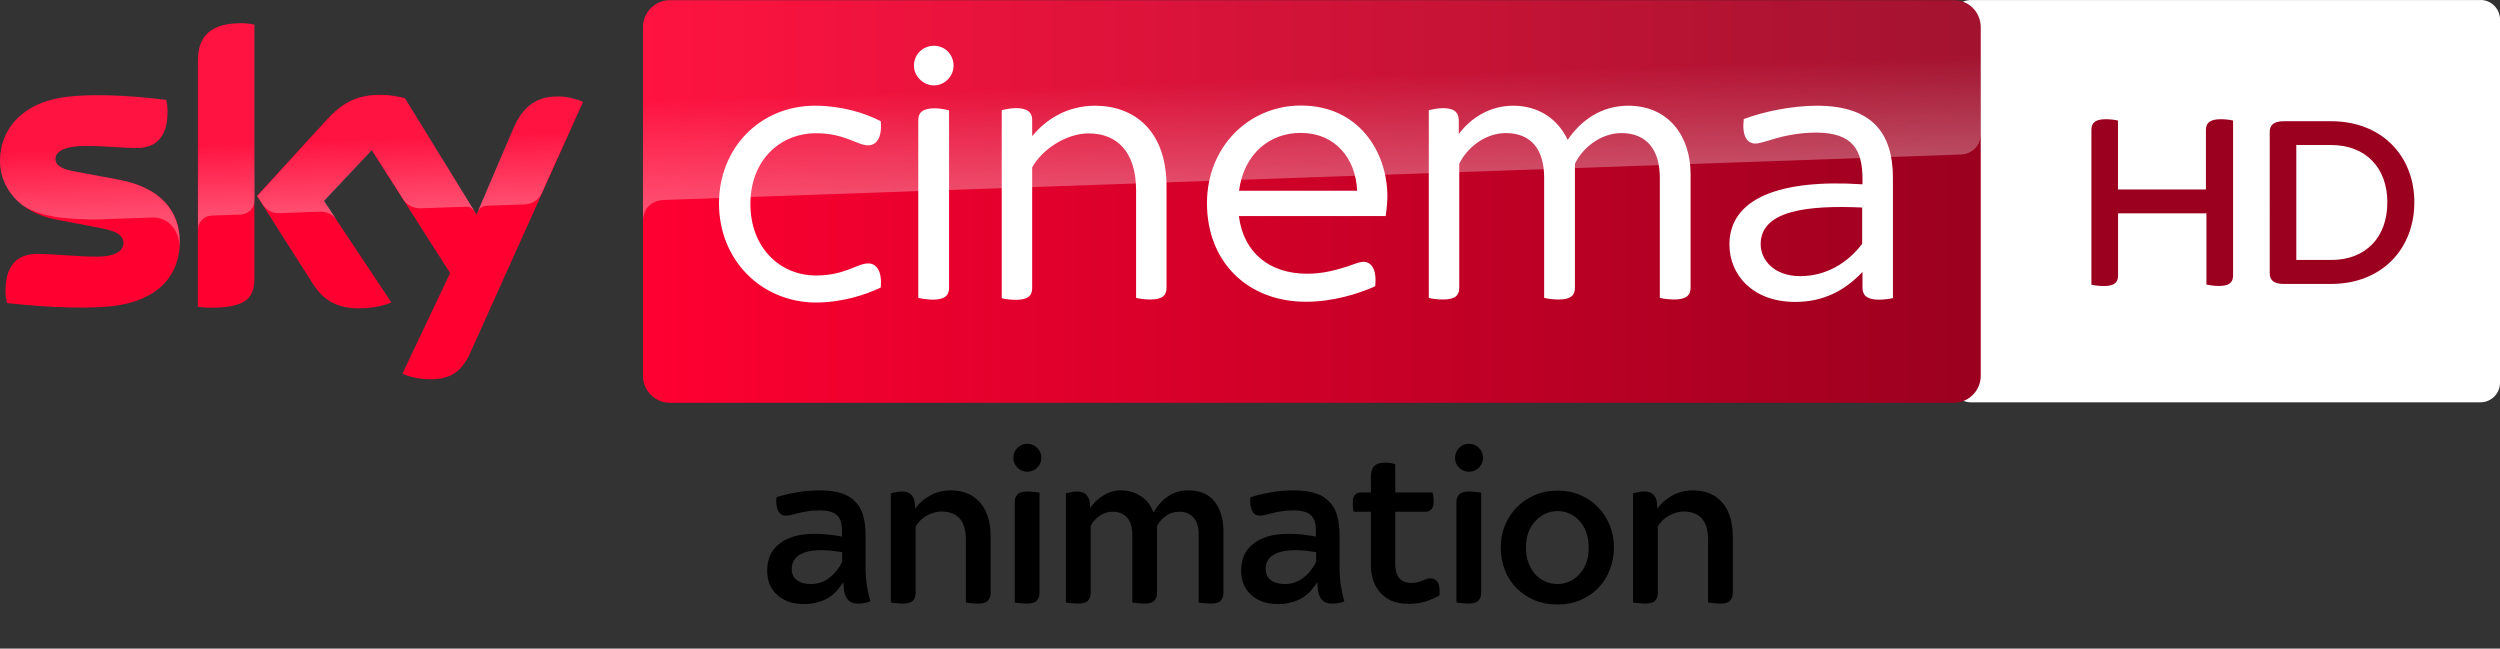 <svg xmlns="http://www.w3.org/2000/svg" xmlns:xlink="http://www.w3.org/1999/xlink" viewBox="0 0 1011.8 262.5"><rect x="0" y="0" width="1011.8" height="262.5" fill="#333333" stroke="none"/><use xlink:href="#E"/><use xlink:href="#F"/><use xlink:href="#G"/><path d="M436.35 244.28q-1.38 0-2.852-.184-1.38-.092-2.116-.276v-44.16q1.012-.276 2.024-.46 1.104-.276 2.392-.276 2.852 0 4.048 1.564 1.288 1.472 1.288 4.048l.092 1.104q1.932-3.036 5.244-5.06 3.312-2.116 7.176-2.116 4.508 0 8.004 2.3 3.588 2.208 5.152 6.624 2.668-4.416 6.072-6.624 3.496-2.3 7.912-2.3 7.268 0 10.764 4.508 3.588 4.508 3.588 12.328v24.748q0 1.84-1.104 3.036-1.012 1.196-3.956 1.196-1.38 0-2.852-.184-1.38-.092-2.116-.276v-27.508q0-4.692-2.116-6.9-2.116-2.3-5.612-2.3-3.312 0-5.612 1.748-2.3 1.656-3.496 4.048v27.14q0 1.84-1.104 3.036-1.012 1.196-3.956 1.196-1.38 0-2.852-.184-1.38-.092-2.116-.276v-27.508q0-4.508-2.116-6.808-2.024-2.392-5.888-2.392-2.944 0-5.336 1.748-2.3 1.656-3.496 3.956v27.232q0 1.84-1.104 3.036-1.012 1.196-3.956 1.196z"/><use xlink:href="#E" x="191.82"/><path d="M569.93 244.38q-3.588 0-6.44-1.104-2.76-1.196-4.692-3.22-1.932-2.116-2.944-4.876-1.012-2.852-1.012-6.256V207.12h-6.992q-.184-.644-.276-1.656-.092-1.012-.092-2.024 0-2.3.92-3.22 1.012-.92 2.484-.92h3.956v-6.348q0-1.104.184-2.116.276-1.012.828-1.84.644-.828 1.748-1.288 1.196-.46 3.128-.46 2.208 0 3.956.644V199.3h15.088q.46 1.38.46 3.68 0 2.3-1.012 3.22-.92.92-2.392.92h-12.144v21.436q0 3.496 1.656 5.428 1.656 1.932 4.876 1.932 1.38 0 2.484-.276 1.104-.276 1.932-.644.92-.368 1.656-.644.828-.276 1.564-.276 1.748 0 2.76 1.196 1.012 1.196 1.012 3.772 0 .46 0 1.012 0 .46-.092.92-2.668 1.564-5.704 2.484-2.944.92-6.9.92z"/><use xlink:href="#G" x="178.75"/><path d="m630.38 244.65q-5.152 0-9.384-1.748-4.232-1.84-7.268-4.876-3.036-3.128-4.692-7.36t-1.656-9.108q0-4.692 1.656-8.832 1.748-4.232 4.784-7.36t7.268-4.968 9.292-1.84 9.292 1.84 7.176 4.968q3.036 3.128 4.692 7.36 1.656 4.14 1.656 8.832t-1.656 8.924q-1.564 4.232-4.6 7.36-2.944 3.128-7.176 4.968t-9.384 1.84zm0-8.28q2.3 0 4.508-0.92 2.3-0.92 4.048-2.76 1.84-1.84 2.944-4.6t1.104-6.532q0-3.404-1.012-6.164t-2.76-4.6q-1.656-1.932-3.956-2.944t-4.876-1.012q-2.484 0-4.784 1.012t-4.14 2.944q-1.748 1.84-2.852 4.6-1.012 2.76-1.012 6.164 0 3.68 1.104 6.44t2.852 4.692q1.84 1.84 4.14 2.76t4.692 0.92z"/><use xlink:href="#F" x="300.38"/><path d="M1003.9 0c4.377 0 7.905 3.563 7.905 7.905v147.01a7.94 7.94 0 0 1-7.905 7.905H797.65c-4.377 0-7.905-3.562-7.905-7.905V7.935c0-4.377 3.563-7.905 7.905-7.905h206.25" fill="#fff"/><path d="M903.77 48.789v62.666c0 2.748-1.391 4.275-5.666 4.275-1.934 0-3.732-.271-5.123-.543V86.348h-35.76v25.141c0 2.748-1.391 4.275-5.666 4.275-2.07 0-4.139-.271-5.123-.543v-62.7c0-2.646 1.391-4.275 5.802-4.275 1.934 0 3.834.271 4.953.543v27.889h35.591V52.521c0-2.646 1.527-4.275 5.938-4.275 2.036 0 3.936.271 5.055.543m73.359 33.114c0 18.796-13.13 33.012-33.691 33.012h-19.17c-4.139 0-5.666-1.662-5.666-4.275V53.335c0-2.612 1.527-4.275 5.666-4.275h19.17c20.561 0 33.691 14.08 33.691 32.843m-10.925 0c0-14.08-8.821-23.207-22.766-23.207h-14.08v46.516h14.08c13.945.034 22.766-9.093 22.766-23.309" fill="#9c001f"/><g transform="matrix(.652 0 0 .652 -9.838 -107.441)"><path d="M126.7 314.7c0 21.5-14 37.1-42.6 40.2-20.6 2.2-50.5-.4-64.7-2-.5-2.3-.9-5.2-.9-7.5 0-18.7 10.1-23 19.6-23 9.9 0 25.5 1.7 37 1.7 12.8 0 16.6-4.3 16.6-8.4 0-5.4-5.1-7.6-15-9.5L49.6 301c-22.5-4.3-34.5-19.8-34.5-36.3 0-20 14.2-36.8 42.2-39.9 21.1-2.3 46.9.3 61 2 .5 2.4.8 4.7.8 7.2 0 18.7-9.9 22.7-19.4 22.7-7.3 0-18.6-1.3-31.6-1.3-13.2 0-18.6 3.6-18.6 8 0 4.7 5.2 6.6 13.4 8.1l25.8 4.8c26.6 4.9 38 19.9 38 38.4m46.3 23c0 11.5-4.5 18.1-27 18.1-3 0-5.6-.2-8.1-.6V202.9c0-11.6 3.9-23.7 26.6-23.7 2.9 0 5.8.3 8.5.9zm91.9 59c3 1.5 9 3.4 16.6 3.5 13.1.3 20.2-4.7 25.5-16.4l70-155.7c-2.9-1.5-9.3-3.3-14.5-3.4-9-.2-21.1 1.6-28.8 20L310.9 298l-44.5-72.3c-2.9-.9-9.9-2.1-15-2.1-15.8 0-24.5 5.8-33.6 15.6l-43.2 47.2 34.8 54.7c6.4 10 14.9 15.1 28.6 15.1 9 0 16.5-2.1 20-3.7l-41.9-63 29.7-31.5 48.7 76.3z" fill="#ff0031"/><linearGradient id="A" x1="414.37" x2="1244.631" y1="289.839" y2="289.839" gradientUnits="userSpaceOnUse"><stop stop-color="#ff0031" offset="0"/><stop stop-color="#9b001f" offset="1"/></linearGradient><path d="M1228 164.9H430.9c-9.2 0-16.7 7.5-16.7 16.7v216.5c0 9.2 7.5 16.7 16.7 16.7h797c9.2 0 16.7-7.5 16.7-16.7V181.5c-.1-9.2-7.4-16.6-16.6-16.6" fill="url(#A)"/><linearGradient id="B" x1="197.483" x2="194.588" y1="295.135" y2="212.243" gradientUnits="userSpaceOnUse"><stop stop-color="#fff" offset="0"/><stop stop-color="#fff" stop-opacity=".25" offset=".515"/></linearGradient><path d="M138 202.9v104.5c0-4.2 3.2-8.6 8.6-8.8l17.6-.6c3.5-.1 8.8-2.5 8.9-8.9v-109c-2.7-.6-5.6-.9-8.5-.9-22.7.1-26.6 12.1-26.6 23.7m80 36.4l-43.2 47.2 3.5 5.4c1.5 2 4.4 5.4 10.2 5.2l24.6-.9c5.4-.2 8.8 2.1 10.9 4.9l-7.7-11.6L246 258l19.9 31.3c3.6 4.7 9 4.8 10.2 4.8 1 0 27.2-.9 28.3-1 1.8-.1 3.9.9 5.5 3.2l-43.3-70.4c-2.9-.9-9.9-2.1-15-2.1-15.8-.1-24.5 5.6-33.6 15.5M57.3 224.8c-28 3.1-42.2 19.8-42.2 39.9 0 10.3 4.7 20.2 13.7 27.3 6.8 4.5 13.8 6.2 20.7 7.4 5.7 1 19 1.9 28.9 1.5l30.8-1.1c11.6-.4 17.8 9.5 17.2 19.4v-.5c.1-1.3.2-2.6.2-3.9 0-18.5-11.4-33.6-37.9-38.5l-25.8-4.8c-8.3-1.4-13.4-3.4-13.4-8.1 0-4.4 5.5-8.1 18.6-8.1 13 0 24.3 1.3 31.6 1.3 9.5 0 19.4-4 19.4-22.7 0-2.5-.3-4.8-.8-7.2-10.1-1.2-26.3-2.9-42.4-2.9-6.3.1-12.6.4-18.6 1m276.2 19.9l-22.1 52.1c0-.1 1.4-4.1 5.7-4.3l23.4-.8c7.1-.3 9.9-5.1 10.7-6.7l25.6-57.1c-2.9-1.5-9.3-3.3-14.5-3.4h-1.1c-8.9.1-20.3 2.5-27.7 20.2" fill="url(#B)" opacity=".3" enable-background="new"/><linearGradient id="C" x1="830.554" x2="826.25" y1="276.73" y2="153.473" gradientUnits="userSpaceOnUse"><stop stop-color="#fff" offset="0"/><stop stop-color="#fff" stop-opacity=".25" offset=".515"/></linearGradient><path d="M430.9 164.9c-9.2 0-16.7 7.5-16.7 16.7v120.2c0-1.8.7-11.7 12-12.8 0 0 .6-.1 1.6-.1l804.4-28.2c6.3-.2 12.4-4.9 12.4-12.7v-66.3c0-9.2-7.5-16.7-16.7-16.7z" fill="url(#C)" opacity=".3" enable-background="new"/><g fill="#fff"><path d="M1190.1 275.3v74.5c-2 .5-5.4 1-8.8 1-7 0-10.1-2.5-10.1-7.4v-9.8c-11.1 11.7-24.3 18.6-41.8 18.6-26.3 0-40.8-16.8-40.8-35.6 0-28.4 30.7-40.8 82.6-37.4V276c0-18.1-5.9-28.9-28.9-28.9-11.9 0-22.2 2.6-29.2 4.9-3.6 1-6.4 1.9-8.3 1.9-5.4 0-8.5-4.9-7.3-15.2 11.7-4.4 29.2-8.3 45.6-8.3 34.3.1 47 17.2 47 44.9m-19.1 40.8v-22.5c-33.8-1.5-63 1.8-63 22.7 0 10.3 8.8 19.9 24.5 19.9 16 0 29.5-8.1 38.5-20.1m-709.6-25c0-34.8 25.8-60.7 59.6-60.7 16.2 0 30.7 4.4 40.8 9.6 1 10.6-2.9 15-7.8 15-6.9 0-14.5-7.5-32.3-7.5-22.5 0-40.8 16.8-40.8 43.9s18.3 44.4 40.8 44.4c17.8 0 25.5-7.5 32.3-7.5 4.9 0 8.8 4.4 7.8 15-10.3 4.9-24.8 9.3-40.8 9.3-33.8-.5-59.6-26.7-59.6-61.5m413.8 7.8h-91.1c2.9 22.7 18.9 35.8 42.4 35.8 10.1 0 17.8-2.3 25.3-4.6 4.9-1.8 7.5-2.8 9.6-2.8 4.9 0 8.5 4.6 7.3 15.2-10.3 4.6-26.1 9.6-42.9 9.6-36.4 0-61.5-24.8-61.5-61.2 0-35.1 26.1-60.6 58.3-60.6 35.9 0 53.7 28.7 53.7 56.6-.1 3.7-.4 7.6-1.1 12m-91-15.7h73.3c-.8-20.1-13.7-35.9-34.8-35.9-18.8-.2-35.4 12.4-38.5 35.9m-201.8-77.6c0-7.2 5.7-12.4 12.4-12.4 6.9 0 12.2 5.4 12.2 12.4 0 6.4-5.4 12.2-12.2 12.2s-12.4-5.9-12.4-12.2m2.7 144.1V239.3c0-4.4 2.4-7.3 10.3-7.3 3.1 0 6.9.8 8.8 1.3v110.2c0 4.6-2.6 7.3-10.3 7.3-3.2-.1-6.9-.6-8.8-1.1"/><path d="M1064.5 272.9v70.5c0 4.6-2.6 7.3-10.3 7.3-3.1 0-6.9-.5-8.8-1V275c0-17.3-8.3-27.6-23.8-27.6-13.2 0-24.5 9.6-28.9 19.1v76.9c0 4.6-2.4 7.3-10.1 7.3-3.4 0-7-.5-9-1V275c0-17.3-8-27.6-23.8-27.6-13.2 0-24.5 9.6-28.9 19.1v76.9c0 4.6-2.4 7.3-10.1 7.3-3.4 0-7.2-.5-8.8-1V233.2c2-.5 5.7-1.3 8.8-1.3 7.3 0 9.8 2.9 9.8 7.8v8.3c7.5-10.1 19.4-17.6 33.8-17.6 15.5 0 27.6 8 33.8 21.2 8-11.7 20.4-21.2 37.7-21.2 25.2.1 38.6 19.2 38.6 42.5m-325.3 7.5v63c0 4.6-2.4 7.3-10.1 7.3-3.1 0-6.9-.5-8.8-1V283c0-24-11.9-35.4-29.4-35.4-13.9 0-28.9 9.8-35.1 21.1v74.9c0 4.6-2.5 7.3-10.1 7.3-3.4 0-7-.5-8.8-1V233.2c1.8-.5 5.4-1.3 8.8-1.3 7.5 0 10.1 2.9 10.1 7.3v10.1c8.5-10.3 21.5-18.9 39.2-18.9 24.1.1 44.2 15.4 44.2 50"/></g></g><defs ><path id="E" d="M325.4 244.47q-3.588 0-6.44-1.012-2.76-1.104-4.692-2.944-1.84-1.84-2.852-4.232-.92-2.484-.92-5.244 0-3.312 1.104-6.072 1.196-2.76 3.588-4.692 2.392-2.024 5.98-3.128 3.68-1.104 8.74-1.104 4.784 0 10.856 1.104v-2.3q0-4.508-2.024-6.348-2.024-1.932-7.268-1.932-2.668 0-4.692.368-2.024.276-3.68.736-1.564.368-2.852.736-1.196.276-2.3.276-1.932 0-2.852-1.656-.92-1.656-.92-4.048 0-.46 0-.828 0-.46.092-.92 3.036-1.012 7.544-1.84 4.508-.92 10.028-.92 5.336 0 8.832 1.196 3.588 1.196 5.704 3.588 2.208 2.3 3.036 5.704.92 3.312.92 7.728v9.66q0 2.76 0 4.968.092 2.208.276 4.14.276 1.932.644 3.864.368 1.84 1.012 4.048-.828.368-2.116.644-1.196.276-2.852.276-1.84 0-3.036-.644-1.104-.736-1.748-1.84-.644-1.196-.92-2.76-.184-1.564-.276-3.312h-.092q-1.104 1.748-2.576 3.404-1.38 1.564-3.312 2.76-1.932 1.196-4.416 1.84-2.392.736-5.52.736zm2.668-8.096q4.416 0 7.636-2.576 3.312-2.576 5.152-6.44v-3.864q-4.692-.828-8.372-.828-6.072 0-9.108 2.024-2.944 1.932-2.944 5.612 0 2.944 2.116 4.508 2.116 1.564 5.52 1.564z"/><path id="F" d="m365.51 244.28q-1.38 0-2.852-0.184-1.38-0.092-2.116-0.276v-44.16q1.012-0.276 2.024-0.46 1.104-0.276 2.392-0.276 2.852 0 4.048 1.564 1.288 1.472 1.288 4.048l0.092 1.288q2.3-3.22 5.98-5.244 3.772-2.116 8.464-2.116 7.452 0 11.776 4.876t4.324 13.984v22.724q0 1.84-1.104 3.036-1.012 1.196-3.956 1.196-1.38 0-2.852-0.184-1.38-0.092-2.116-0.276v-25.392q0-5.888-2.576-8.648t-7.268-2.76q-2.944 0-5.98 1.656-2.944 1.656-4.508 4.416v26.956q0 1.84-1.104 3.036-1.012 1.196-3.956 1.196z"/><path id="G" d="m415.56 244.28q-1.38 0-2.76-0.184-1.38-0.092-2.116-0.276v-40.664q0-1.84 1.104-3.036t3.956-1.196q1.472 0 2.852 0.184 1.38 0.092 2.116 0.276v40.664q0 1.84-1.104 3.036t-4.048 1.196zm0.184-53.36q-2.3 0-3.956-1.656t-1.656-3.956q0-2.392 1.656-4.048t3.956-1.656q2.392 0 4.048 1.656t1.656 4.048q0 2.3-1.656 3.956t-4.048 1.656z"/></defs></svg>